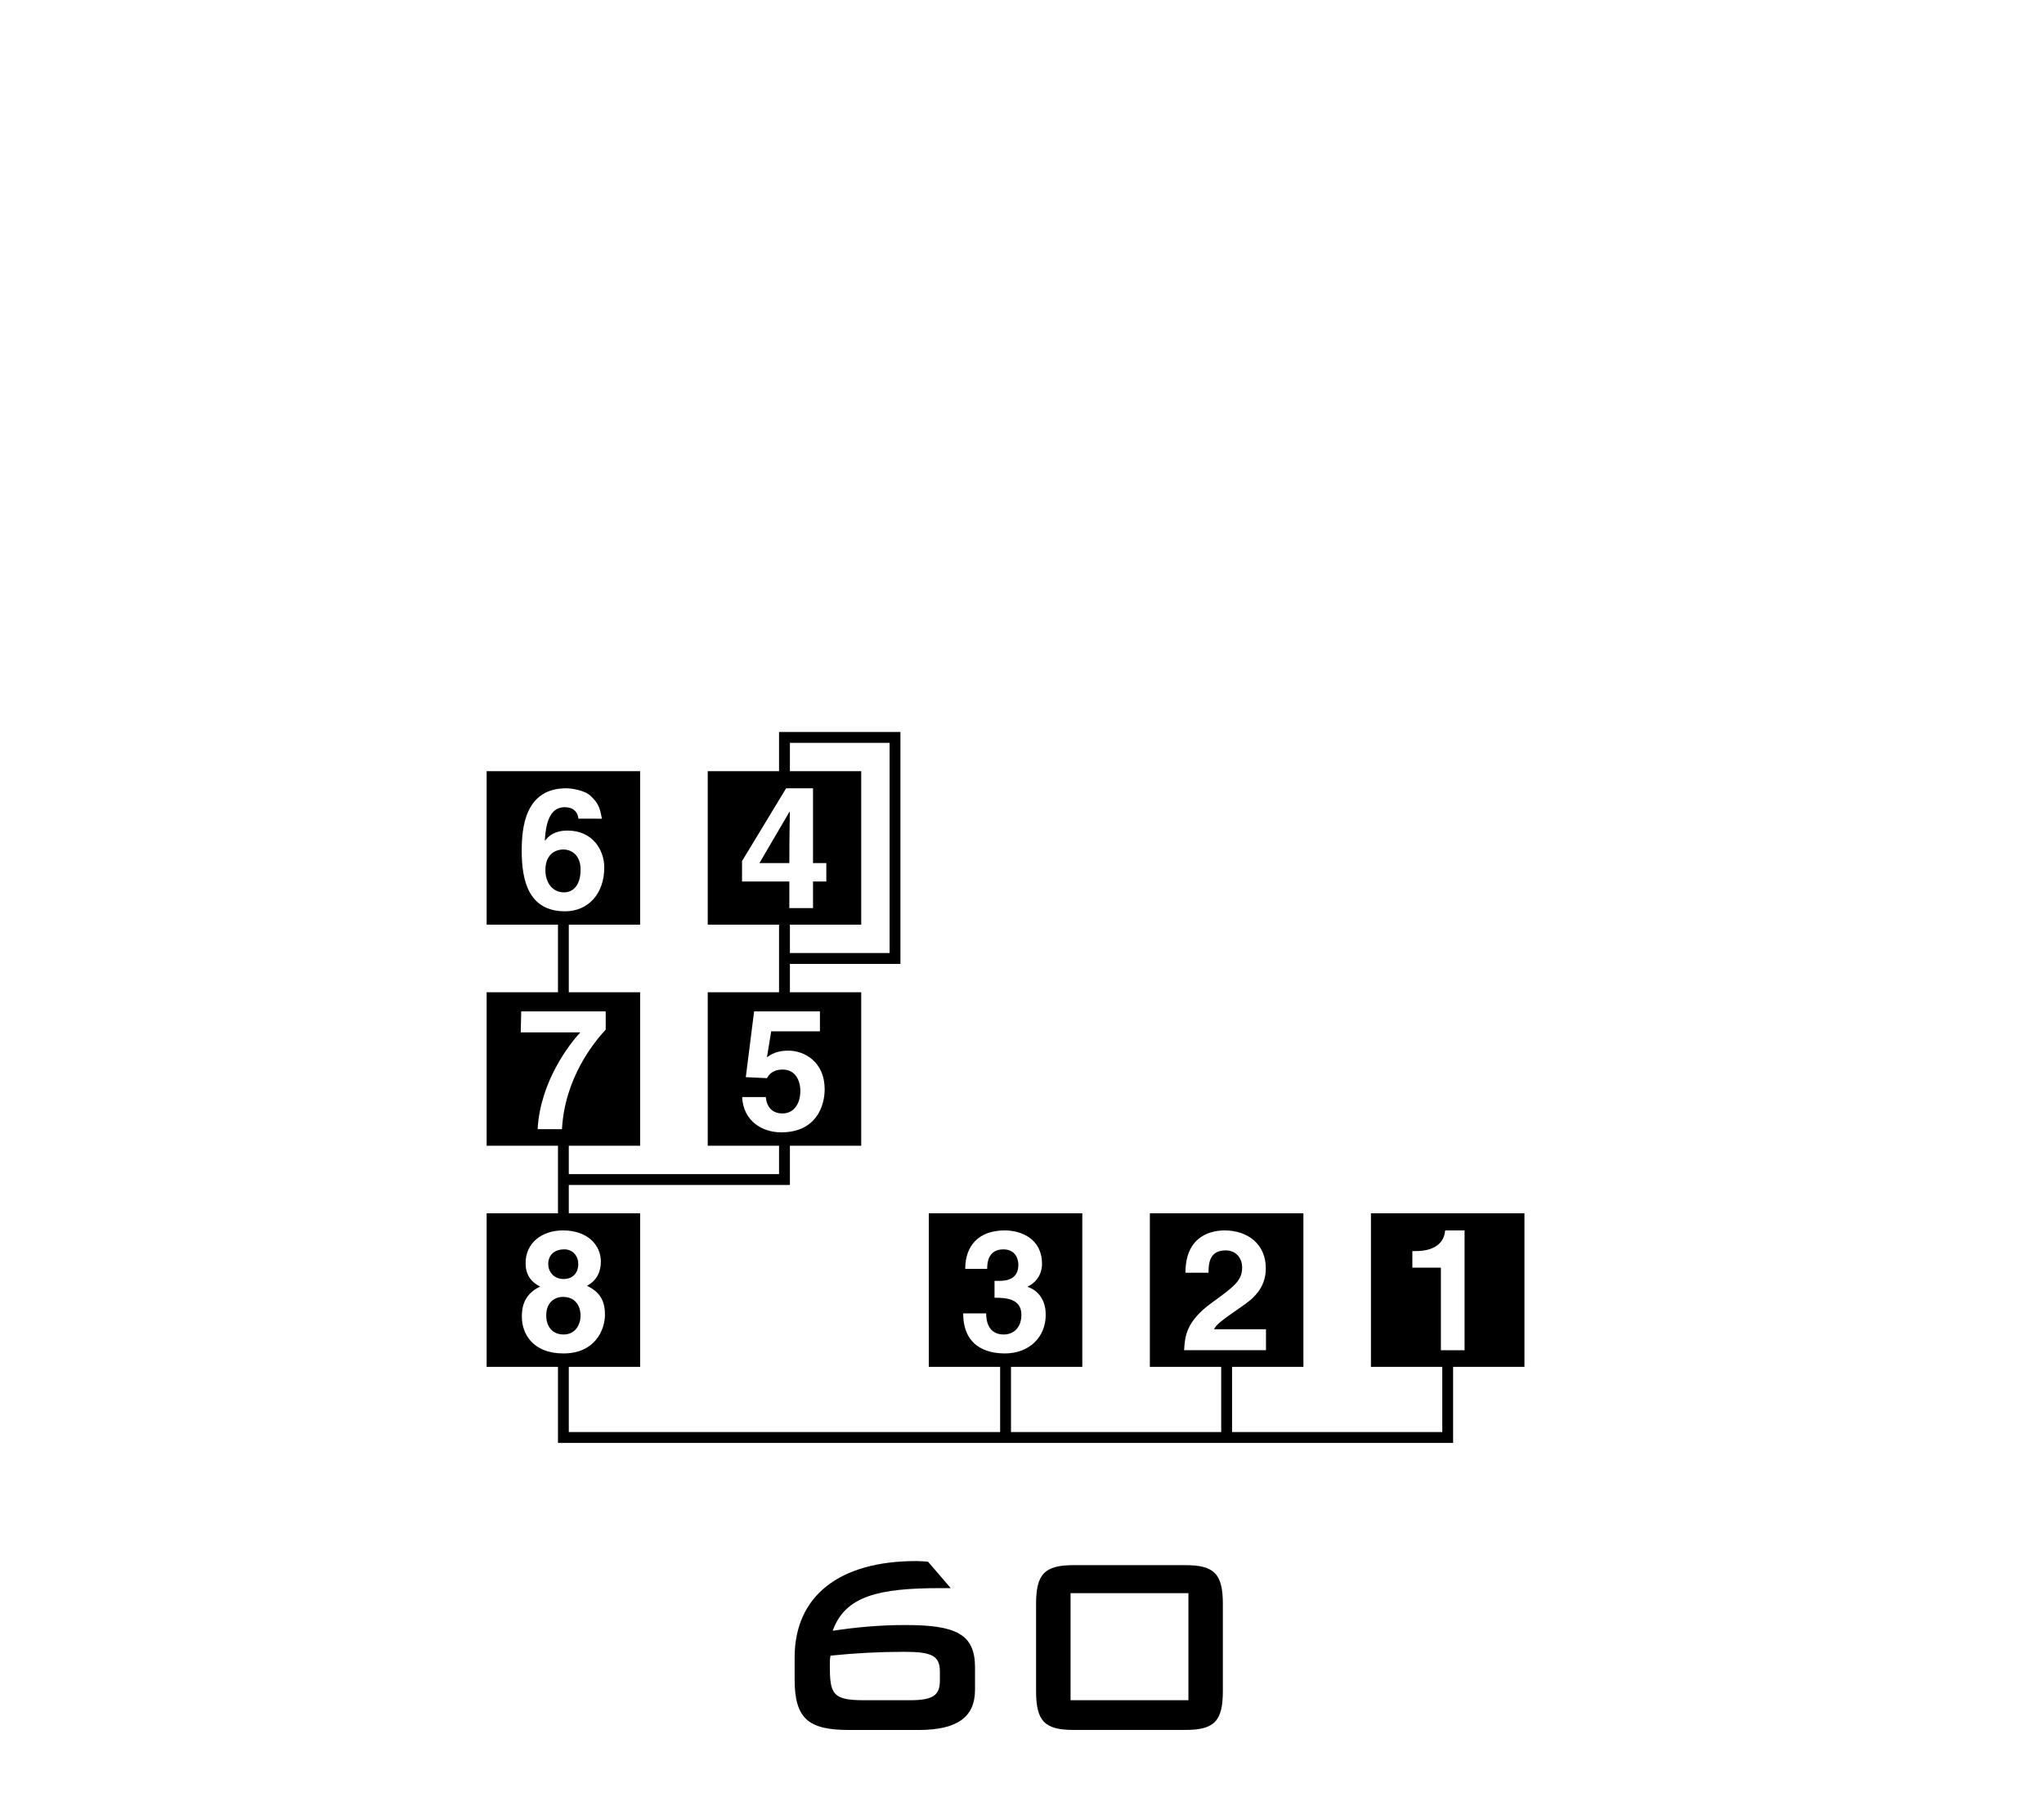 <?xml version="1.0" encoding="UTF-8"?>
<svg xmlns="http://www.w3.org/2000/svg" xmlns:xlink="http://www.w3.org/1999/xlink" width="172" height="152" viewBox="0 0 172 152">
<path fill-rule="nonzero" fill="rgb(0%, 0%, 0%)" fill-opacity="1" d="M 69.883 139.324 C 72.004 139.109 74.07 139.004 76.027 139.004 C 78.363 139.004 79.09 139.297 79.09 140.664 L 79.09 141.414 C 79.09 142.648 78.551 143.078 76.562 143.078 L 72.699 143.078 C 70.043 143.078 69.828 142.543 69.828 140.129 C 69.828 139.914 69.828 139.645 69.883 139.324 M 70.07 137.234 C 71.117 134.297 73.961 133.645 79.113 133.645 L 80.004 133.645 L 78.094 131.422 C 77.773 131.395 77.422 131.367 77.102 131.367 C 70.605 131.367 66.867 134.32 66.867 139.484 L 66.867 141.309 C 66.867 144.609 68 145.582 71.438 145.582 L 77.289 145.582 C 80.512 145.582 82.047 144.531 82.047 142.191 L 82.047 140.312 C 82.047 137.504 80.434 136.75 76.188 136.75 C 74.043 136.75 72.004 136.938 70.07 137.234 "/>
<path fill-rule="nonzero" fill="rgb(0%, 0%, 0%)" fill-opacity="1" d="M 90.086 134.07 L 100.004 134.07 L 100.004 143.078 L 90.086 143.078 Z M 87.184 134.988 L 87.184 142.297 C 87.184 144.852 87.91 145.578 90.355 145.578 L 99.73 145.578 C 102.18 145.578 102.902 144.852 102.902 142.297 L 102.902 134.988 C 102.902 132.438 102.18 131.711 99.73 131.711 L 90.355 131.711 C 87.91 131.711 87.184 132.438 87.184 134.988 "/>
<path fill-rule="nonzero" fill="rgb(0%, 0%, 0%)" fill-opacity="1" d="M 48.855 73.18 C 48.855 71.898 48.031 71.488 47.41 71.488 C 46.656 71.488 45.895 71.957 45.895 73.219 C 45.895 74.312 46.516 75.094 47.465 75.094 C 48.191 75.094 48.855 74.539 48.855 73.18 "/>
<path fill-rule="nonzero" fill="rgb(0%, 0%, 0%)" fill-opacity="1" d="M 47.426 107.633 C 48.203 107.633 48.66 107.105 48.66 106.383 C 48.66 105.617 48.133 105.137 47.496 105.137 C 46.602 105.137 46.133 105.645 46.133 106.383 C 46.133 106.98 46.574 107.633 47.426 107.633 "/>
<path fill-rule="nonzero" fill="rgb(0%, 0%, 0%)" fill-opacity="1" d="M 66.465 68.312 L 66.434 68.312 L 63.906 72.629 L 66.422 72.629 C 66.422 70.195 66.465 68.625 66.465 68.312 "/>
<path fill-rule="nonzero" fill="rgb(0%, 0%, 0%)" fill-opacity="1" d="M 47.379 109.137 C 46.66 109.137 45.965 109.605 45.965 110.699 C 45.965 111.664 46.516 112.301 47.426 112.301 C 48.461 112.301 48.855 111.406 48.855 110.715 C 48.855 110.004 48.488 109.137 47.379 109.137 "/>
<path fill-rule="nonzero" fill="rgb(0%, 0%, 0%)" fill-opacity="1" d="M 123.242 113.625 L 121.25 113.625 L 121.25 106.676 L 118.848 106.676 L 118.848 105.281 L 119.133 105.281 C 121.051 105.281 121.562 104.289 121.605 103.543 L 123.242 103.543 Z M 99.641 113.621 C 99.715 112.441 99.797 111.207 101.988 109.617 C 103.801 108.301 104.527 107.789 104.527 106.652 C 104.527 105.984 104.102 105.223 103.137 105.223 C 101.746 105.223 101.703 106.367 101.691 107.105 L 99.754 107.105 C 99.754 103.828 102.156 103.543 103.051 103.543 C 104.98 103.543 106.516 104.68 106.516 106.727 C 106.516 108.453 105.395 109.336 104.414 110 C 103.078 110.938 102.383 111.391 102.156 111.859 L 106.531 111.859 L 106.531 113.621 Z M 81.051 110.527 L 83 110.527 L 82.984 110.543 C 82.984 111.082 83.125 112.301 84.461 112.301 C 85.254 112.301 85.949 111.762 85.949 110.641 C 85.949 109.266 84.617 109.207 83.688 109.207 L 83.688 107.789 L 84.004 107.789 C 84.602 107.789 85.695 107.73 85.695 106.426 C 85.695 106.055 85.523 105.137 84.434 105.137 C 83.07 105.137 83.07 106.426 83.07 106.777 L 81.223 106.777 C 81.223 104.895 82.289 103.543 84.559 103.543 C 85.906 103.543 87.684 104.227 87.684 106.355 C 87.684 107.375 87.043 108.016 86.477 108.27 L 86.477 108.297 C 86.832 108.398 87.996 108.926 87.996 110.641 C 87.996 112.543 86.59 113.895 84.559 113.895 C 83.609 113.895 81.051 113.68 81.051 110.527 M 43.914 110.828 C 43.914 110.312 43.914 108.98 45.453 108.27 C 44.656 107.871 44.227 107.234 44.227 106.301 C 44.227 104.582 45.609 103.543 47.367 103.543 C 49.453 103.543 50.562 104.777 50.562 106.172 C 50.562 107.035 50.207 107.773 49.398 108.199 C 50.363 108.684 50.906 109.32 50.906 110.629 C 50.906 111.902 50.082 113.895 47.41 113.895 C 44.809 113.895 43.914 112.199 43.914 110.828 M 45.242 95.02 C 45.453 90.988 47.984 87.781 48.836 86.875 L 43.82 86.875 L 43.859 85.109 L 50.969 85.109 L 50.969 86.645 C 50 87.695 47.531 90.68 47.289 95.02 Z M 43.902 71.613 C 43.902 69.699 44.156 66.336 47.652 66.336 C 48.062 66.336 49.211 66.492 49.711 66.988 C 50.266 67.527 50.465 67.828 50.648 68.895 L 48.672 68.891 C 48.617 68.324 48.246 67.926 47.508 67.926 C 46.219 67.926 45.918 69.398 45.848 70.707 L 45.879 70.734 C 46.148 70.367 46.645 69.895 47.762 69.895 C 49.852 69.895 50.848 71.504 50.848 73.008 C 50.848 75.207 49.496 76.688 47.551 76.688 C 44.496 76.688 43.902 74.129 43.902 71.613 M 62.449 92.32 L 64.438 92.32 C 64.523 93.145 64.965 93.699 65.844 93.699 C 66.793 93.699 67.348 92.891 67.348 91.812 C 67.348 90.914 66.922 90.008 65.871 90.008 C 65.602 90.008 64.922 90.02 64.539 90.73 L 62.758 90.645 L 63.457 85.109 L 68.996 85.109 L 68.996 86.789 L 64.895 86.789 L 64.539 88.969 C 64.906 88.715 65.363 88.414 66.34 88.414 C 67.688 88.414 69.395 89.352 69.395 91.668 C 69.395 93.047 68.699 95.289 65.73 95.289 C 64.156 95.289 62.547 94.352 62.449 92.32 M 62.441 74.18 L 62.441 72.461 L 66.152 66.336 L 68.414 66.336 L 68.414 72.629 L 69.535 72.629 L 69.535 74.18 L 68.414 74.18 L 68.414 76.418 L 66.422 76.418 L 66.422 74.18 Z M 66.469 62.512 L 74.859 62.512 L 74.859 80.199 L 66.469 80.199 L 66.469 77.812 L 72.469 77.812 L 72.469 64.895 L 66.469 64.895 Z M 115.363 102.105 L 115.363 115.023 L 121.367 115.023 L 121.367 120.512 L 103.676 120.512 L 103.676 115.023 L 109.68 115.023 L 109.68 102.105 L 96.758 102.105 L 96.758 115.023 L 102.762 115.023 L 102.762 120.512 L 85.074 120.512 L 85.074 115.023 L 91.074 115.023 L 91.074 102.105 L 78.156 102.105 L 78.156 115.023 L 84.16 115.023 L 84.16 120.512 L 47.863 120.512 L 47.863 115.023 L 53.867 115.023 L 53.867 102.105 L 47.863 102.105 L 47.863 99.719 L 66.469 99.719 L 66.469 96.418 L 72.469 96.418 L 72.469 83.5 L 66.469 83.5 L 66.469 81.113 L 75.77 81.113 L 75.77 61.598 L 65.555 61.598 L 65.555 64.895 L 59.555 64.895 L 59.555 77.812 L 65.555 77.812 L 65.555 83.5 L 59.555 83.5 L 59.555 96.418 L 65.555 96.418 L 65.555 98.805 L 47.863 98.805 L 47.863 96.418 L 53.867 96.418 L 53.867 83.5 L 47.863 83.5 L 47.863 77.812 L 53.867 77.812 L 53.867 64.895 L 40.949 64.895 L 40.949 77.812 L 46.953 77.812 L 46.953 83.5 L 40.949 83.5 L 40.949 96.418 L 46.953 96.418 L 46.953 102.105 L 40.949 102.105 L 40.949 115.023 L 46.953 115.023 L 46.953 121.422 L 122.277 121.422 L 122.277 115.023 L 128.281 115.023 L 128.281 102.105 Z M 115.363 102.105 "/>
</svg>
